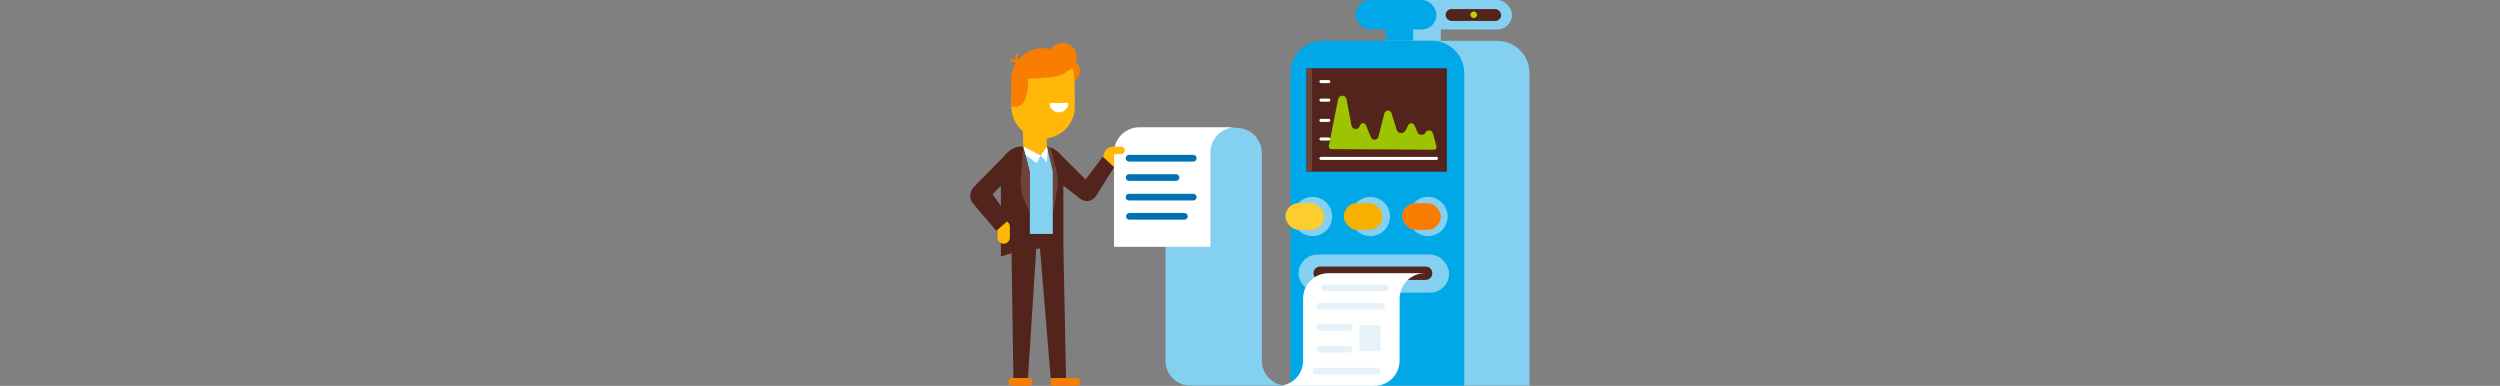 <svg width="311" height="48" viewBox="0 0 311 48" fill="none" xmlns="http://www.w3.org/2000/svg">
<rect x="0" y="0" width="311" height="48" fill="#808080" stroke="none"/>
<path fill-rule="evenodd" clip-rule="evenodd" d="M172.378 0.732H176.344V5.076H172.378V0.732Z" fill="#00A8E8"/>
<path fill-rule="evenodd" clip-rule="evenodd" d="M175.798 0.732H179.236V5.076H175.798V0.732Z" fill="#84D0F0"/>
<rect x="174.691" width="13.398" height="3.669" rx="1.835" fill="#84D0F0"/>
<path fill-rule="evenodd" clip-rule="evenodd" d="M190.268 47.97H168.644V9.09C168.644 6.873 170.441 5.076 172.658 5.076H186.254C188.47 5.076 190.268 6.873 190.268 9.09V47.97V47.97Z" fill="#84D0F0"/>
<path fill-rule="evenodd" clip-rule="evenodd" d="M182.152 47.97H160.528V9.09C160.528 6.873 162.325 5.076 164.542 5.076H178.138C180.355 5.076 182.152 6.873 182.152 9.09V47.97V47.97Z" fill="#00A8E8"/>
<path fill-rule="evenodd" clip-rule="evenodd" d="M170.467 29.367C169.821 29.368 169.201 29.111 168.744 28.654C168.287 28.197 168.03 27.577 168.031 26.931C168.031 26.282 168.29 25.659 168.751 25.202C169.212 24.745 169.836 24.49 170.485 24.495C171.829 24.497 172.918 25.587 172.918 26.931C172.919 27.58 172.661 28.202 172.2 28.66C171.74 29.117 171.116 29.372 170.467 29.367ZM177.637 29.367C176.991 29.368 176.371 29.111 175.914 28.654C175.457 28.197 175.2 27.577 175.201 26.931C175.201 26.285 175.458 25.665 175.915 25.208C176.371 24.752 176.991 24.495 177.637 24.495C178.285 24.492 178.907 24.748 179.367 25.205C179.826 25.662 180.084 26.283 180.085 26.931C180.085 27.579 179.827 28.201 179.367 28.658C178.908 29.115 178.285 29.37 177.637 29.367ZM161.562 28.654C162.019 29.111 162.639 29.368 163.285 29.367C163.931 29.368 164.552 29.111 165.009 28.654C165.466 28.198 165.722 27.577 165.721 26.931C165.721 26.285 165.464 25.665 165.008 25.209C164.551 24.752 163.931 24.495 163.285 24.495C162.639 24.495 162.019 24.752 161.563 25.209C161.106 25.665 160.849 26.285 160.849 26.931C160.848 27.577 161.105 28.198 161.562 28.654Z" fill="#84D0F0"/>
<rect x="161.545" y="31.659" width="18.726" height="4.749" rx="2.374" fill="#84D0F0"/>
<rect x="174.43" y="25.266" width="4.806" height="3.333" rx="1.667" fill="#F97D00"/>
<rect x="167.17" y="25.266" width="4.806" height="3.333" rx="1.667" fill="#F8B000"/>
<rect x="159.91" y="25.266" width="4.806" height="3.333" rx="1.667" fill="#FDCC2E"/>
<path fill-rule="evenodd" clip-rule="evenodd" d="M177.289 34.821H164.185C163.745 34.795 163.401 34.43 163.401 33.989C163.401 33.547 163.745 33.182 164.185 33.156H177.301C177.611 33.138 177.905 33.292 178.065 33.557C178.225 33.822 178.225 34.155 178.065 34.42C177.905 34.685 177.611 34.84 177.301 34.821H177.289Z" fill="#55241A"/>
<path fill-rule="evenodd" clip-rule="evenodd" d="M162.529 8.49H179.992V21.36H162.529V8.49Z" fill="#53241B"/>
<path fill-rule="evenodd" clip-rule="evenodd" d="M174.106 44.868C174.108 46.587 172.723 47.985 171.004 48H159.004C160.723 47.985 162.108 46.587 162.106 44.868V37.137C162.106 36.3 162.439 35.497 163.031 34.907C163.624 34.316 164.428 33.986 165.265 33.99H177.265C176.431 33.989 175.63 34.321 175.039 34.911C174.449 35.501 174.118 36.302 174.118 37.137L174.106 44.868Z" fill="white"/>
<path fill-rule="evenodd" clip-rule="evenodd" d="M144.986 44.868C144.986 46.575 146.365 47.962 148.073 47.97H160.073C158.359 47.97 156.971 46.581 156.971 44.868V19.038C156.968 18.203 156.634 17.403 156.041 16.814C155.449 16.226 154.647 15.897 153.812 15.9H141.812C142.649 15.893 143.455 16.22 144.051 16.809C144.647 17.398 144.983 18.2 144.986 19.038V44.868Z" fill="#84D0F0"/>
<ellipse cx="138.521" cy="19.521" rx="1.272" ry="1.281" fill="#FFB70A"/>
<path fill-rule="evenodd" clip-rule="evenodd" d="M150.577 30.702V18.978C150.577 18.143 150.908 17.342 151.498 16.752C152.089 16.162 152.889 15.83 153.724 15.831H141.724C139.991 15.838 138.589 17.245 138.589 18.978V30.702H150.577Z" fill="white"/>
<path fill-rule="evenodd" clip-rule="evenodd" d="M140.486 20.1H148.397H148.406C148.562 20.113 148.713 20.037 148.796 19.903C148.879 19.769 148.879 19.6 148.796 19.466C148.713 19.332 148.562 19.256 148.406 19.269H140.486C140.329 19.256 140.178 19.332 140.095 19.466C140.013 19.6 140.013 19.769 140.095 19.903C140.178 20.037 140.329 20.113 140.486 20.1ZM140.501 22.5H146.258C146.414 22.513 146.565 22.437 146.648 22.303C146.731 22.169 146.731 22 146.648 21.866C146.565 21.732 146.414 21.656 146.258 21.669H140.501C140.344 21.656 140.193 21.732 140.11 21.866C140.028 22 140.028 22.169 140.11 22.303C140.193 22.437 140.344 22.513 140.501 22.5ZM148.397 24.936H140.486C140.329 24.949 140.178 24.873 140.095 24.739C140.013 24.605 140.013 24.436 140.095 24.302C140.178 24.168 140.329 24.092 140.486 24.105H148.406C148.562 24.092 148.713 24.168 148.796 24.302C148.879 24.436 148.879 24.605 148.796 24.739C148.713 24.873 148.562 24.949 148.406 24.936H148.397ZM140.501 27.327H147.341C147.571 27.327 147.758 27.14 147.758 26.91C147.758 26.68 147.571 26.493 147.341 26.493H140.501C140.27 26.493 140.084 26.68 140.084 26.91C140.084 27.14 140.27 27.327 140.501 27.327Z" fill="#0071B3"/>
<path fill-rule="evenodd" clip-rule="evenodd" d="M131.584 18.879L135.049 22.326L137.185 19.5L138.601 20.799L136.324 24.399C136.125 24.715 135.802 24.931 135.434 24.995C135.067 25.059 134.689 24.965 134.395 24.735L130.969 22.083L131.584 18.879Z" fill="#53241B"/>
<path fill-rule="evenodd" clip-rule="evenodd" d="M132.613 47.103L132.286 30.663L129.325 30.318L130.714 47.106L132.613 47.103Z" fill="#53241B"/>
<path fill-rule="evenodd" clip-rule="evenodd" d="M130.714 47.028H133.915C134.041 47.028 134.162 47.078 134.251 47.167C134.339 47.256 134.389 47.376 134.389 47.502C134.389 47.764 134.177 47.976 133.915 47.976H130.714V47.022V47.028Z" fill="#F97D00"/>
<path fill-rule="evenodd" clip-rule="evenodd" d="M126.068 47.103L125.81 30.054L128.948 30.318L127.874 47.106L126.068 47.103Z" fill="#53241B"/>
<rect x="128.452" y="47.979" width="3.006" height="0.954" rx="0.477" transform="rotate(-180 128.452 47.979)" fill="#F97D00"/>
<path fill-rule="evenodd" clip-rule="evenodd" d="M132.286 30.663L127.126 31.107L124.513 31.908V21.177C124.513 19.545 125.563 18.222 127.195 18.222H129.949C131.24 18.222 132.286 19.268 132.286 20.559V30.663Z" fill="#53241B"/>
<path fill-rule="evenodd" clip-rule="evenodd" d="M130.958 21.3L130.943 26.43H131.006L131.486 23.7C131.643 22.81 131.61 21.897 131.387 21.021L130.706 18.354C130.55 18.302 130.391 18.266 130.229 18.246L130.958 21.3Z" fill="#6D433A"/>
<path fill-rule="evenodd" clip-rule="evenodd" d="M130.966 29.1V21.3L130.231 18.24C130.138 18.228 130.043 18.222 129.949 18.222H127.285L128.116 21.471V29.1H130.966Z" fill="#84D0F0"/>
<path fill-rule="evenodd" clip-rule="evenodd" d="M130.228 18.24L129.463 19.353L127.306 18.222L127.18 15.027L130.189 14.928L130.228 18.24Z" fill="#FFB70A"/>
<ellipse cx="132.848" cy="8.811" rx="1.5" ry="1.512" transform="rotate(-0.73 132.848 8.811)" fill="#F97D00"/>
<path fill-rule="evenodd" clip-rule="evenodd" d="M133.201 8.1C133.092 8.118 132.985 8.058 132.943 7.956C132.571 7.089 131.257 6.486 130.405 6.282C128.971 5.94 127.651 6.663 126.826 7.821C126.772 7.898 126.678 7.935 126.586 7.917C126.145 8.519 125.92 9.253 125.947 9.999C125.968 10.653 126.073 11.283 126.055 11.94C126.054 12.003 126.026 12.063 125.978 12.105C125.93 12.146 125.866 12.165 125.803 12.156L125.818 13.329C125.835 14.739 126.603 16.034 127.832 16.725C129.062 17.416 130.567 17.398 131.78 16.678C132.994 15.959 133.731 14.646 133.714 13.236L133.675 9.936C133.669 9.294 133.506 8.664 133.201 8.1Z" fill="#FFB70A"/>
<path fill-rule="evenodd" clip-rule="evenodd" d="M132.898 12.795C132.903 13.213 132.684 13.602 132.325 13.815C131.965 14.028 131.519 14.033 131.155 13.829C130.79 13.624 130.563 13.24 130.558 12.822L132.898 12.795Z" fill="white"/>
<path fill-rule="evenodd" clip-rule="evenodd" d="M129.685 6C128.478 6.016 127.346 6.587 126.616 7.548C126.616 7.509 126.616 7.47 126.601 7.464C126.594 7.39 126.594 7.316 126.601 7.242C126.605 7.102 126.633 6.965 126.682 6.834C126.745 6.651 126.454 6.576 126.382 6.759C126.299 6.988 126.273 7.234 126.304 7.476C126.135 7.416 125.955 7.392 125.776 7.404C125.584 7.404 125.587 7.704 125.776 7.704C125.889 7.696 126.002 7.706 126.112 7.731C126.165 7.743 126.216 7.761 126.265 7.782L126.34 7.815C126.344 7.836 126.352 7.855 126.364 7.872V7.887C125.964 8.527 125.756 9.268 125.764 10.023L125.818 13.2C126.3 13.371 126.836 13.255 127.204 12.9C127.939 12.153 127.912 9.807 127.912 9.807C127.912 9.807 130.966 9.663 131.698 9.444C132.469 9.163 133.15 8.679 133.669 8.043C133.021 6.708 131.26 5.973 129.685 6Z" fill="#F97D00"/>
<ellipse cx="132.181" cy="7.14" rx="1.776" ry="1.788" transform="rotate(-0.73 132.181 7.14)" fill="#F97D00"/>
<path fill-rule="evenodd" clip-rule="evenodd" d="M124.861 30.318C125.065 30.318 125.26 30.237 125.403 30.093C125.547 29.949 125.627 29.753 125.626 29.55V28.2C125.627 27.996 125.547 27.801 125.403 27.656C125.26 27.511 125.065 27.43 124.861 27.429C124.658 27.43 124.462 27.511 124.319 27.656C124.176 27.801 124.095 27.996 124.096 28.2V29.55C124.095 29.753 124.176 29.949 124.319 30.093C124.463 30.237 124.658 30.318 124.861 30.318Z" fill="#FFB70A"/>
<path fill-rule="evenodd" clip-rule="evenodd" d="M123.94 28.716L125.626 27.258L123.49 24.159L126.868 20.757L125.446 18.879L121.123 23.283C120.576 23.863 120.559 24.765 121.084 25.365L123.94 28.716Z" fill="#53241B"/>
<path fill-rule="evenodd" clip-rule="evenodd" d="M129.463 19.353L128.959 20.286L127.546 19.242L127.285 18.222H127.312L129.463 19.353ZM129.463 19.353L130.228 18.24L130.336 18.69L130.228 20.181L129.463 19.353Z" fill="white"/>
<path fill-rule="evenodd" clip-rule="evenodd" d="M128.116 21.471L127.285 18.222L126.985 22.107C126.905 23.134 127.081 24.165 127.498 25.107L128.098 26.445L128.116 21.471Z" fill="#6D433A"/>
<path fill-rule="evenodd" clip-rule="evenodd" d="M163.226 21.36H162.53V8.49H163.226V21.36Z" fill="#6D433A"/>
<rect x="168.646" width="10.053" height="3.669" rx="1.835" fill="#00A8E8"/>
<rect x="179.836" y="1.131" width="6.909" height="1.476" rx="0.738" fill="#53241B"/>
<rect x="138.112" y="18.24" width="1.818" height="0.942" rx="0.471" fill="#FFB70A"/>
<path fill-rule="evenodd" clip-rule="evenodd" d="M178.69 18.201L178.267 16.602C178.213 16.398 178.04 16.248 177.831 16.224C177.622 16.199 177.419 16.305 177.319 16.491C177.218 16.677 177.019 16.789 176.808 16.779C176.596 16.768 176.409 16.638 176.326 16.443L175.969 15.6C175.905 15.446 175.758 15.343 175.591 15.336C175.425 15.329 175.269 15.419 175.192 15.567L174.841 16.239C174.731 16.446 174.511 16.57 174.277 16.557C174.042 16.543 173.838 16.395 173.752 16.176L173.107 14.076C173.043 13.873 172.849 13.74 172.636 13.753C172.424 13.765 172.247 13.921 172.207 14.13L171.481 16.983C171.438 17.193 171.265 17.352 171.052 17.376C170.838 17.4 170.634 17.284 170.545 17.088L169.912 15.552C169.849 15.412 169.71 15.322 169.557 15.322C169.404 15.322 169.264 15.412 169.201 15.552L169.129 15.747C169.034 15.95 168.823 16.072 168.599 16.052C168.376 16.033 168.189 15.876 168.13 15.66L167.503 12.3C167.44 12.062 167.222 11.898 166.975 11.903C166.728 11.909 166.518 12.083 166.465 12.324L165.307 18.156C165.289 18.253 165.314 18.353 165.377 18.429C165.439 18.505 165.533 18.549 165.631 18.549L178.366 18.627C178.472 18.63 178.573 18.581 178.637 18.497C178.701 18.413 178.721 18.302 178.69 18.201Z" fill="#9EC300"/>
<ellipse cx="183.334" cy="1.836" rx="0.405" ry="0.405" fill="#C0CE06"/>
<path fill-rule="evenodd" clip-rule="evenodd" d="M165.301 10.338H164.32C164.216 10.338 164.131 10.253 164.131 10.149C164.131 10.044 164.215 9.959 164.32 9.957H165.301C165.407 9.957 165.493 10.043 165.493 10.149C165.492 10.254 165.406 10.338 165.301 10.338ZM165.301 12.651H164.32C164.215 12.649 164.131 12.564 164.131 12.459C164.131 12.355 164.216 12.27 164.32 12.27H165.301C165.406 12.27 165.492 12.354 165.493 12.459C165.493 12.565 165.407 12.651 165.301 12.651ZM164.32 15.168H165.301C165.407 15.168 165.493 15.082 165.493 14.976C165.492 14.871 165.406 14.787 165.301 14.787H164.32C164.216 14.787 164.131 14.872 164.131 14.976C164.131 15.081 164.215 15.166 164.32 15.168ZM165.301 17.478H164.32C164.216 17.478 164.131 17.393 164.131 17.289C164.131 17.184 164.215 17.099 164.32 17.097H165.301C165.407 17.097 165.493 17.183 165.493 17.289C165.492 17.394 165.406 17.478 165.301 17.478ZM164.32 19.893H178.699C178.805 19.893 178.891 19.807 178.891 19.701C178.891 19.65 178.871 19.602 178.835 19.566C178.799 19.531 178.75 19.511 178.699 19.512H164.32C164.216 19.512 164.131 19.597 164.131 19.701C164.131 19.806 164.215 19.891 164.32 19.893Z" fill="white"/>
<path fill-rule="evenodd" clip-rule="evenodd" d="M172.382 36.216H164.717C164.501 36.198 164.335 36.017 164.335 35.8C164.335 35.584 164.501 35.403 164.717 35.385H172.382C172.597 35.403 172.763 35.584 172.763 35.8C172.763 36.017 172.597 36.198 172.382 36.216ZM171.836 38.508H164.186C164.029 38.521 163.878 38.445 163.795 38.311C163.713 38.177 163.713 38.008 163.795 37.874C163.878 37.74 164.029 37.664 164.186 37.677H171.836C171.992 37.664 172.143 37.74 172.226 37.874C172.309 38.008 172.309 38.177 172.226 38.311C172.143 38.445 171.992 38.521 171.836 38.508ZM164.126 41.154H167.786C167.942 41.167 168.093 41.091 168.176 40.957C168.259 40.823 168.259 40.654 168.176 40.52C168.093 40.386 167.942 40.31 167.786 40.323H164.126C163.91 40.341 163.744 40.522 163.744 40.739C163.744 40.955 163.91 41.136 164.126 41.154ZM167.831 43.851H164.186C163.955 43.851 163.769 43.664 163.769 43.434C163.769 43.204 163.955 43.017 164.186 43.017H167.843C168.073 43.017 168.26 43.204 168.26 43.434C168.26 43.664 168.073 43.851 167.843 43.851H167.831ZM163.679 46.596H171.344C171.559 46.578 171.725 46.397 171.725 46.181C171.725 45.964 171.559 45.783 171.344 45.765H163.679C163.463 45.783 163.297 45.964 163.297 46.181C163.297 46.397 163.463 46.578 163.679 46.596Z" fill="#E6F2F7"/>
<path fill-rule="evenodd" clip-rule="evenodd" d="M169.105 40.446H171.757V43.683H169.105V40.446Z" fill="#E6F2F7"/>
</svg>
